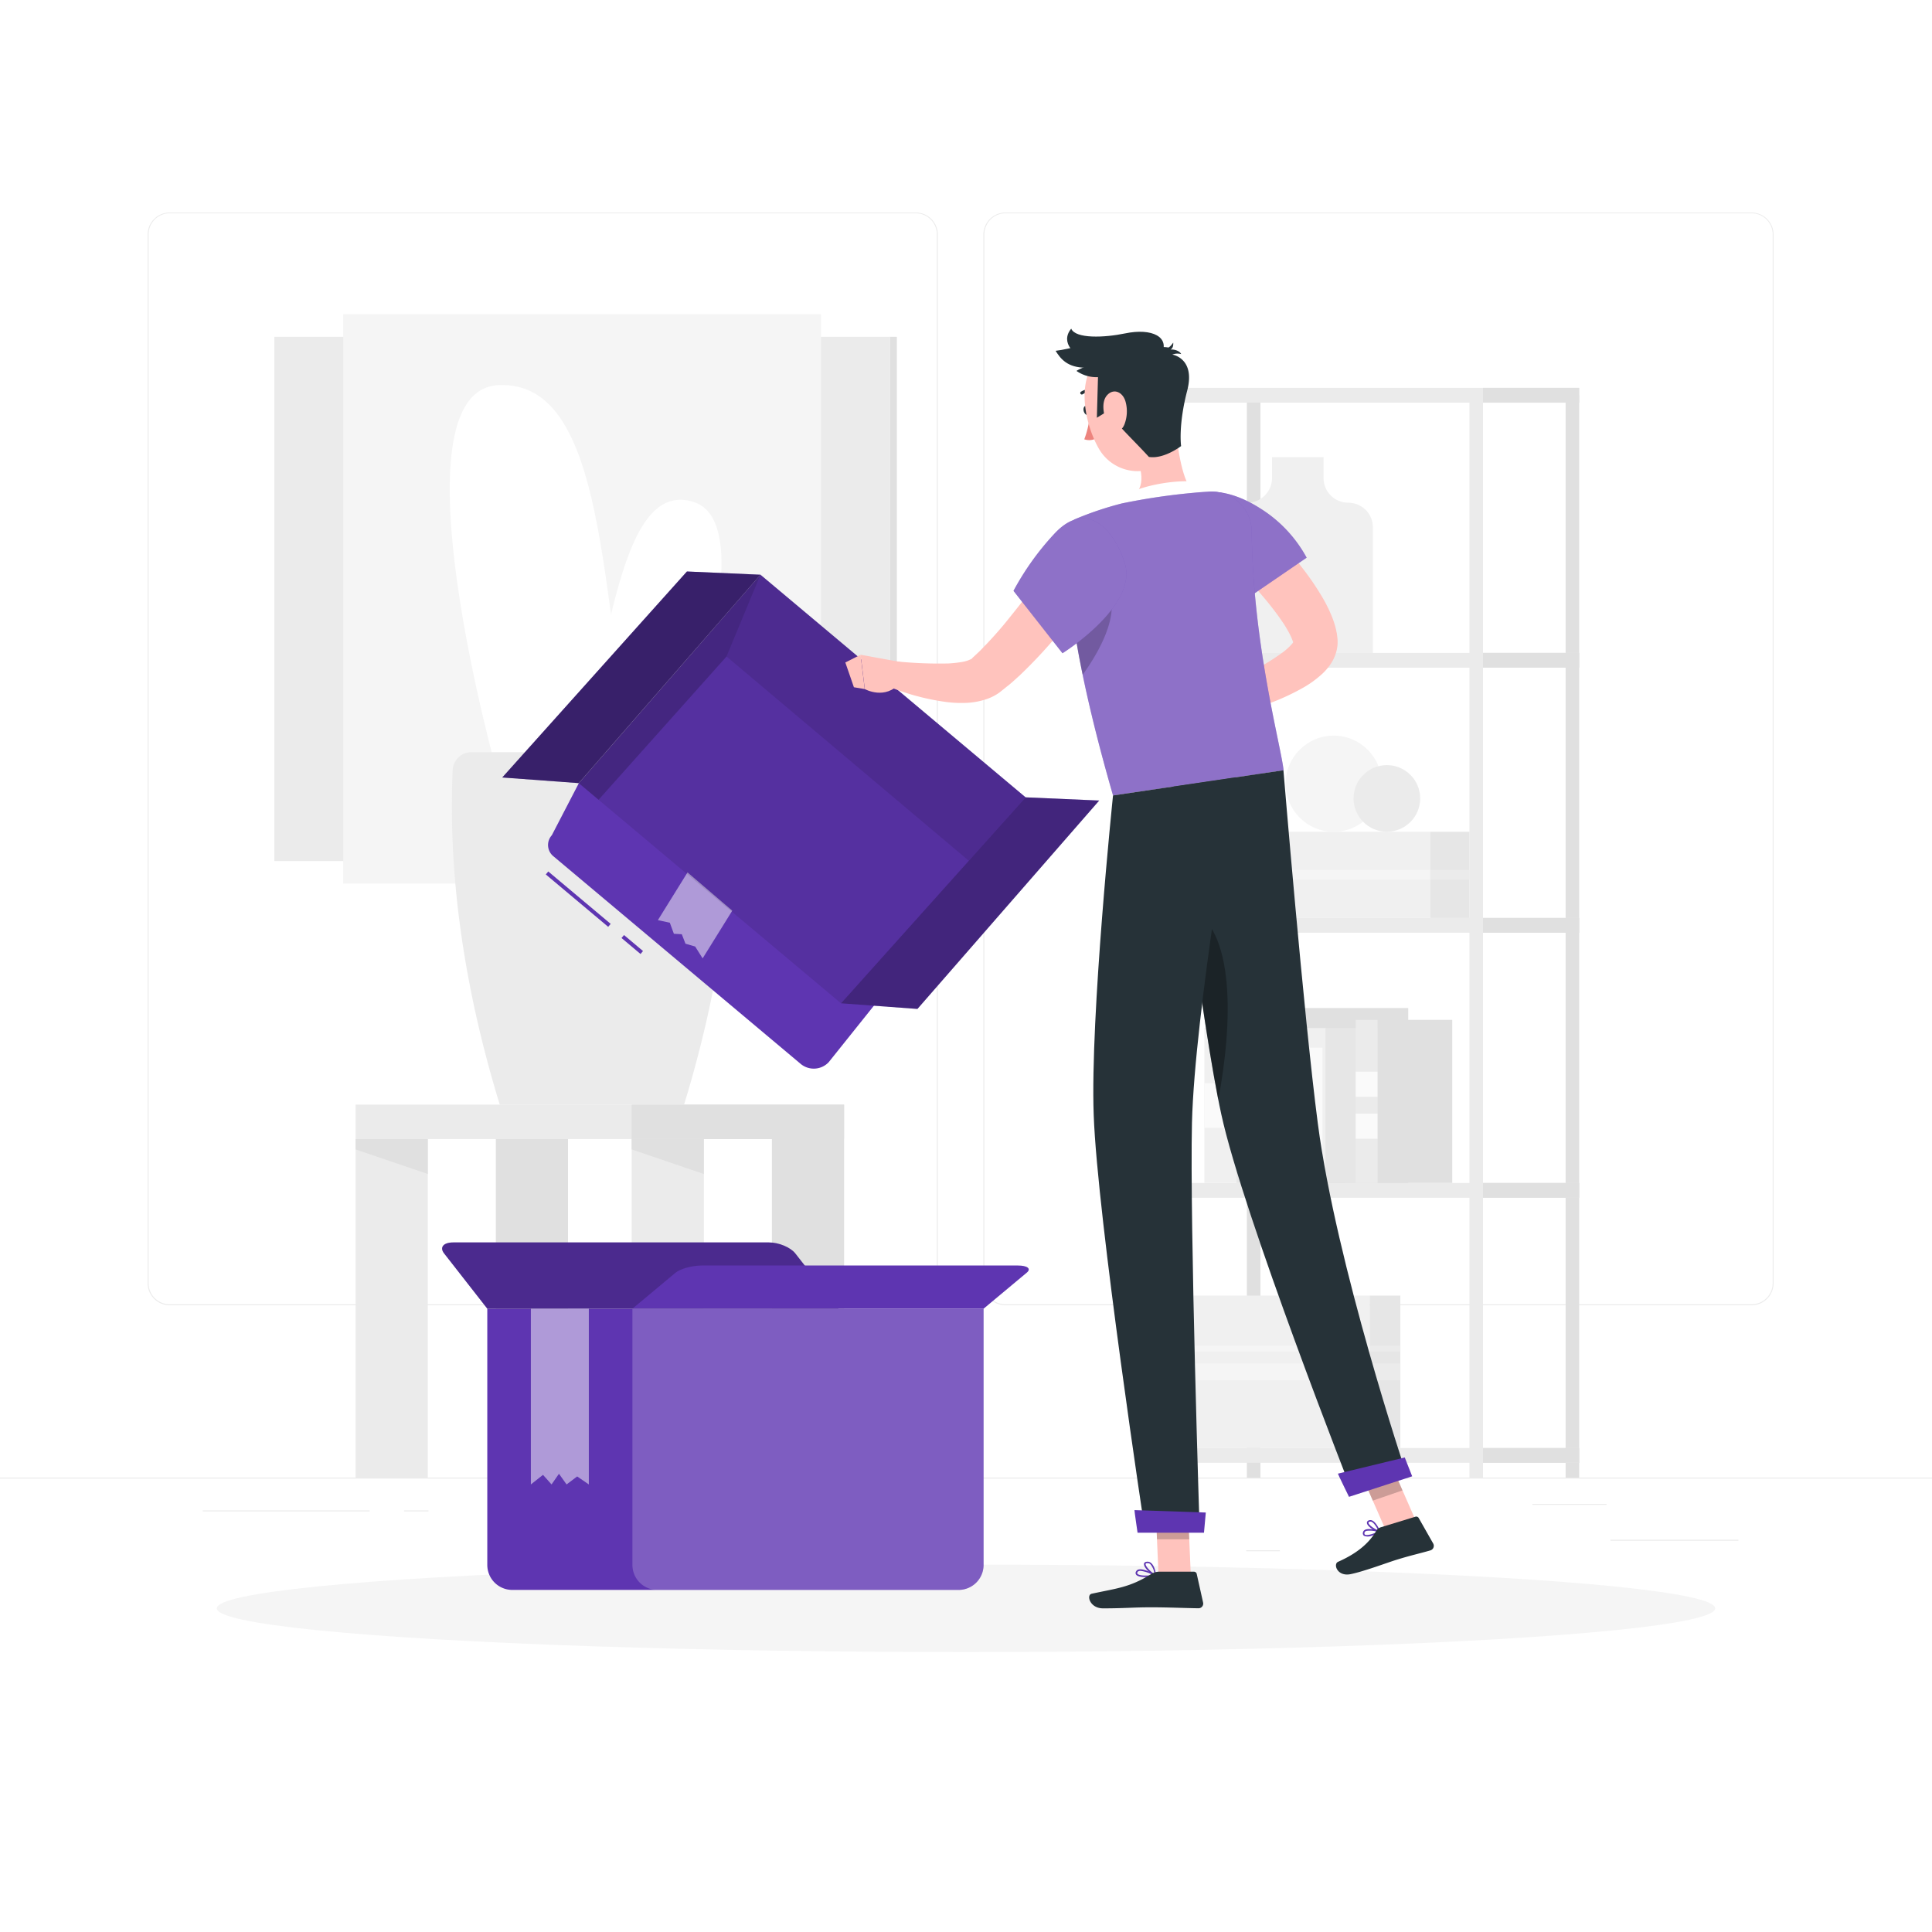 <svg class="animated" id="freepik_stories-empty" xmlns="http://www.w3.org/2000/svg" viewBox="0 0 500 500" version="1.1" xmlns:xlink="http://www.w3.org/1999/xlink" xmlns:svgjs="http://svgjs.com/svgjs"><style>svg#freepik_stories-empty:not(.animated) .animable {opacity: 0;}svg#freepik_stories-empty.animated #freepik--Box--inject-6 {animation: 6s Infinite  linear wind;animation-delay: 0s;}svg#freepik_stories-empty.animated #freepik--Character--inject-6 {animation: 6s Infinite  linear wind;animation-delay: 0s;}            @keyframes wind {                0% {                    transform: rotate( 0deg );                }                25% {                    transform: rotate( 1deg );                }                75% {                    transform: rotate( -1deg );                }            }        </style><g id="freepik--background-complete--inject-6" class="animable" style="transform-origin: 250px 228.23px;"><rect y="382.4" width="500" height="0.25" style="fill: rgb(235, 235, 235); transform-origin: 250px 382.525px;" id="elcjjlay26xhu" class="animable"></rect><rect x="416.78" y="398.49" width="33.12" height="0.25" style="fill: rgb(235, 235, 235); transform-origin: 433.34px 398.615px;" id="el0rnzlyrpha4g" class="animable"></rect><rect x="322.53" y="401.21" width="8.69" height="0.25" style="fill: rgb(235, 235, 235); transform-origin: 326.875px 401.335px;" id="el1tz83tjujrf" class="animable"></rect><rect x="396.59" y="389.21" width="19.19" height="0.25" style="fill: rgb(235, 235, 235); transform-origin: 406.185px 389.335px;" id="el9ctdlbezc7d" class="animable"></rect><rect x="52.46" y="390.89" width="43.19" height="0.25" style="fill: rgb(235, 235, 235); transform-origin: 74.055px 391.015px;" id="el3bjo7ofjgpj" class="animable"></rect><rect x="104.56" y="390.89" width="6.33" height="0.25" style="fill: rgb(235, 235, 235); transform-origin: 107.725px 391.015px;" id="elalvnmlhofhr" class="animable"></rect><rect x="131.47" y="395.11" width="93.68" height="0.25" style="fill: rgb(235, 235, 235); transform-origin: 178.31px 395.235px;" id="elbk4uvykqsyi" class="animable"></rect><path d="M237,337.8H43.91a5.71,5.71,0,0,1-5.7-5.71V60.66A5.71,5.71,0,0,1,43.91,55H237a5.71,5.71,0,0,1,5.71,5.71V332.09A5.71,5.71,0,0,1,237,337.8ZM43.91,55.2a5.46,5.46,0,0,0-5.45,5.46V332.09a5.46,5.46,0,0,0,5.45,5.46H237a5.47,5.47,0,0,0,5.46-5.46V60.66A5.47,5.47,0,0,0,237,55.2Z" style="fill: rgb(235, 235, 235); transform-origin: 140.46px 196.4px;" id="el4lv1hnt25h3" class="animable"></path><path d="M453.31,337.8H260.21a5.72,5.72,0,0,1-5.71-5.71V60.66A5.72,5.72,0,0,1,260.21,55h193.1A5.71,5.71,0,0,1,459,60.66V332.09A5.71,5.71,0,0,1,453.31,337.8ZM260.21,55.2a5.47,5.47,0,0,0-5.46,5.46V332.09a5.47,5.47,0,0,0,5.46,5.46h193.1a5.47,5.47,0,0,0,5.46-5.46V60.66a5.47,5.47,0,0,0-5.46-5.46Z" style="fill: rgb(235, 235, 235); transform-origin: 356.75px 196.4px;" id="elrmb35fj0gj9" class="animable"></path><rect x="92.03" y="285.87" width="126.42" height="8.92" style="fill: rgb(235, 235, 235); transform-origin: 155.24px 290.33px;" id="elbn1agj0vkea" class="animable"></rect><rect x="163.48" y="285.87" width="54.97" height="8.92" style="fill: rgb(224, 224, 224); transform-origin: 190.965px 290.33px;" id="el96x430c9upq" class="animable"></rect><rect x="92.03" y="294.79" width="18.68" height="87.61" style="fill: rgb(235, 235, 235); transform-origin: 101.37px 338.595px;" id="elpe6qmgl5rwd" class="animable"></rect><polygon points="110.71 303.83 92.03 297.47 92.03 294.79 110.71 294.79 110.71 303.83" style="fill: rgb(224, 224, 224); transform-origin: 101.37px 299.31px;" id="elr7ggjhvpzd9" class="animable"></polygon><rect x="199.77" y="294.79" width="18.68" height="87.61" style="fill: rgb(224, 224, 224); transform-origin: 209.11px 338.595px;" id="el7gs1j692mux" class="animable"></rect><rect x="163.48" y="294.79" width="18.68" height="87.61" style="fill: rgb(235, 235, 235); transform-origin: 172.82px 338.595px;" id="el6utsqyet5qe" class="animable"></rect><polygon points="182.15 303.83 163.48 297.47 163.48 294.79 182.15 294.79 182.15 303.83" style="fill: rgb(224, 224, 224); transform-origin: 172.815px 299.31px;" id="elwa7m7nw8ue" class="animable"></polygon><rect x="128.32" y="294.79" width="18.68" height="87.61" style="fill: rgb(224, 224, 224); transform-origin: 137.66px 338.595px;" id="elqq6sxxxz1nb" class="animable"></rect><rect x="71" y="87.17" width="159.33" height="135.67" style="fill: rgb(235, 235, 235); transform-origin: 150.665px 155.005px;" id="elv8d5f5lqnn" class="animable"></rect><g id="elxjqj3estjm"><rect x="230.33" y="87.17" width="1.78" height="135.67" style="fill: rgb(224, 224, 224); transform-origin: 231.22px 155.005px; transform: rotate(180deg);" class="animable" id="el660tzdoly1i"></rect></g><g id="el5jkpjkdfj"><rect x="88.83" y="81.33" width="123.67" height="147.33" style="fill: rgb(245, 245, 245); transform-origin: 150.665px 154.995px; transform: rotate(90deg);" class="animable" id="elvgmcjtzss4"></rect></g><path d="M148.89,198.06c9-30,11.5-74.25,30.64-68.15s-5.93,71.53-5.93,71.53Z" style="fill: rgb(255, 255, 255); transform-origin: 167.811px 165.39px;" id="elhbd8qfk7nwj" class="animable"></path><path d="M164.35,199.55c-9.16-43.48-6.85-101.2-35.31-99.88s0,101.77,0,101.77Z" style="fill: rgb(255, 255, 255); transform-origin: 140.371px 150.544px;" id="elkj4jyojyk3" class="animable"></path><path d="M184.46,194.67H122.15a4.85,4.85,0,0,0-5,4.61c-1.27,28.7,3.43,58,12.18,86.59h47.71c8.75-28.64,13.45-57.89,12.18-86.59A4.8,4.8,0,0,0,184.46,194.67Z" style="fill: rgb(235, 235, 235); transform-origin: 153.185px 240.269px;" id="el9r9bzabeddr" class="animable"></path><rect x="322.69" y="102.3" width="3.51" height="280.1" style="fill: rgb(224, 224, 224); transform-origin: 324.445px 242.35px;" id="el0r1bhfuekwdj" class="animable"></rect><rect x="405.18" y="102.3" width="3.51" height="280.1" style="fill: rgb(224, 224, 224); transform-origin: 406.935px 242.35px;" id="elrk0ykr58hc" class="animable"></rect><rect x="297.8" y="102.3" width="3.51" height="280.1" style="fill: rgb(235, 235, 235); transform-origin: 299.555px 242.35px;" id="elqakfx7831e" class="animable"></rect><rect x="380.29" y="102.3" width="3.51" height="280.1" style="fill: rgb(235, 235, 235); transform-origin: 382.045px 242.35px;" id="elgqat7mocjgw" class="animable"></rect><rect x="297.8" y="100.38" width="110.89" height="3.83" style="fill: rgb(235, 235, 235); transform-origin: 353.245px 102.295px;" id="elv7kz6q1oau" class="animable"></rect><rect x="297.8" y="168.97" width="110.89" height="3.83" style="fill: rgb(235, 235, 235); transform-origin: 353.245px 170.885px;" id="elt6cdlg8ng5g" class="animable"></rect><rect x="297.8" y="237.56" width="110.89" height="3.83" style="fill: rgb(235, 235, 235); transform-origin: 353.245px 239.475px;" id="elfc8txkca4hf" class="animable"></rect><rect x="297.8" y="306.15" width="110.89" height="3.83" style="fill: rgb(235, 235, 235); transform-origin: 353.245px 308.065px;" id="el92lgrsydhg6" class="animable"></rect><rect x="297.8" y="374.74" width="110.89" height="3.83" style="fill: rgb(235, 235, 235); transform-origin: 353.245px 376.655px;" id="elo7xdf6necp" class="animable"></rect><rect x="383.8" y="100.38" width="24.89" height="3.83" style="fill: rgb(224, 224, 224); transform-origin: 396.245px 102.295px;" id="elr1ihnbb846" class="animable"></rect><rect x="383.8" y="168.97" width="24.89" height="3.83" style="fill: rgb(224, 224, 224); transform-origin: 396.245px 170.885px;" id="el9iwdnvh9epn" class="animable"></rect><rect x="383.8" y="237.56" width="24.89" height="3.83" style="fill: rgb(224, 224, 224); transform-origin: 396.245px 239.475px;" id="elelujtqnnhi" class="animable"></rect><rect x="383.8" y="306.15" width="24.89" height="3.83" style="fill: rgb(224, 224, 224); transform-origin: 396.245px 308.065px;" id="el49tca4cij5" class="animable"></rect><rect x="383.8" y="374.74" width="24.89" height="3.83" style="fill: rgb(224, 224, 224); transform-origin: 396.245px 376.655px;" id="el6vltznyg91w" class="animable"></rect><path d="M342.53,123.71v-5.4H329.2v5.4a6.39,6.39,0,0,1-6.38,6.39h0a6.39,6.39,0,0,0-6.39,6.38V169h38.88V136.48a6.39,6.39,0,0,0-6.39-6.38h0A6.39,6.39,0,0,1,342.53,123.71Z" style="fill: rgb(240, 240, 240); transform-origin: 335.87px 143.655px;" id="el2sgspastgg4" class="animable"></path><rect x="311.7" y="215.26" width="58.42" height="22.31" style="fill: rgb(240, 240, 240); transform-origin: 340.91px 226.415px;" id="el7z8lvxo22dy" class="animable"></rect><g id="elzzfuy4yd56n"><rect x="370.12" y="215.26" width="10.17" height="22.31" style="fill: rgb(230, 230, 230); transform-origin: 375.205px 226.415px; transform: rotate(180deg);" class="animable" id="el7hwl2ubxcqn"></rect></g><g id="elrxlox3ibkk8"><rect x="370.12" y="225.18" width="10.17" height="2.46" style="fill: rgb(235, 235, 235); transform-origin: 375.205px 226.41px; transform: rotate(180deg);" class="animable" id="elqwb9oe5929s"></rect></g><rect x="311.7" y="225.18" width="58.42" height="2.46" style="fill: rgb(245, 245, 245); transform-origin: 340.91px 226.41px;" id="eljr5qgohd76k" class="animable"></rect><rect x="308.84" y="335.3" width="45.63" height="39.44" style="fill: rgb(240, 240, 240); transform-origin: 331.655px 355.02px;" id="elvd8gjva38pr" class="animable"></rect><g id="el0t9dfs7wr79l"><rect x="354.47" y="335.3" width="7.94" height="39.44" style="fill: rgb(230, 230, 230); transform-origin: 358.44px 355.02px; transform: rotate(180deg);" class="animable" id="el8k0mzbfpq6c"></rect></g><g id="elsrg7yqizog"><rect x="354.47" y="352.85" width="7.94" height="4.35" style="fill: rgb(235, 235, 235); transform-origin: 358.44px 355.025px; transform: rotate(180deg);" class="animable" id="el5806qqmq44f"></rect></g><rect x="308.84" y="352.85" width="45.63" height="4.35" style="fill: rgb(245, 245, 245); transform-origin: 331.655px 355.025px;" id="elqfnsrchn79" class="animable"></rect><g id="el3l4hfji571m"><rect x="354.47" y="348.25" width="7.94" height="1.55" style="fill: rgb(235, 235, 235); transform-origin: 358.44px 349.025px; transform: rotate(180deg);" class="animable" id="elf3b0usz1dje"></rect></g><rect x="308.84" y="348.25" width="45.63" height="1.55" style="fill: rgb(245, 245, 245); transform-origin: 331.655px 349.025px;" id="el26xv4ixkkzph" class="animable"></rect><rect x="311.7" y="266.05" width="8.26" height="40.1" style="fill: rgb(240, 240, 240); transform-origin: 315.83px 286.1px;" id="elptajweurk1" class="animable"></rect><rect x="311.7" y="280.34" width="8.26" height="11.52" style="fill: rgb(250, 250, 250); transform-origin: 315.83px 286.1px;" id="elrso67hnqo6m" class="animable"></rect><g id="elnnv0k6xgre"><rect x="319.97" y="266.05" width="28.1" height="40.1" style="fill: rgb(230, 230, 230); transform-origin: 334.02px 286.1px; transform: rotate(180deg);" class="animable" id="elenu1doydwoh"></rect></g><rect x="323.39" y="260.87" width="9.33" height="45.28" style="fill: rgb(235, 235, 235); transform-origin: 328.055px 283.51px;" id="elob49xq81vhi" class="animable"></rect><rect x="323.39" y="275.26" width="9.33" height="6.97" style="fill: rgb(250, 250, 250); transform-origin: 328.055px 278.745px;" id="el886usqttjr4" class="animable"></rect><rect x="323.39" y="286.9" width="9.33" height="6.97" style="fill: rgb(250, 250, 250); transform-origin: 328.055px 290.385px;" id="elk65iuwyuxp" class="animable"></rect><g id="eltxw021ijpco"><rect x="332.72" y="260.87" width="31.73" height="45.28" style="fill: rgb(224, 224, 224); transform-origin: 348.585px 283.51px; transform: rotate(180deg);" class="animable" id="el26etmjt48dd"></rect></g><rect x="338.08" y="266.05" width="5.03" height="40.1" style="fill: rgb(240, 240, 240); transform-origin: 340.595px 286.1px;" id="elkrweau0gltg" class="animable"></rect><rect x="338.94" y="271.13" width="3.3" height="29.94" style="fill: rgb(250, 250, 250); transform-origin: 340.59px 286.1px;" id="elxm6461rb53" class="animable"></rect><g id="el4ofdv9jcxj7"><rect x="343.11" y="266.05" width="17.09" height="40.1" style="fill: rgb(230, 230, 230); transform-origin: 351.655px 286.1px; transform: rotate(180deg);" class="animable" id="elljbn3zhvp3"></rect></g><rect x="350.86" y="263.94" width="5.68" height="42.21" style="fill: rgb(235, 235, 235); transform-origin: 353.7px 285.045px;" id="eletqxxbs6fm" class="animable"></rect><rect x="350.86" y="277.35" width="5.68" height="6.5" style="fill: rgb(250, 250, 250); transform-origin: 353.7px 280.6px;" id="el8ava5l3upe5" class="animable"></rect><rect x="350.86" y="288.21" width="5.68" height="6.5" style="fill: rgb(250, 250, 250); transform-origin: 353.7px 291.46px;" id="eloysy6okg03" class="animable"></rect><g id="el7etlyxyc39v"><rect x="356.54" y="263.94" width="19.3" height="42.21" style="fill: rgb(224, 224, 224); transform-origin: 366.19px 285.045px; transform: rotate(180deg);" class="animable" id="el2qonjyknuqd"></rect></g><g id="elvipvq9wgp7"><circle cx="345.16" cy="202.82" r="12.44" style="fill: rgb(245, 245, 245); transform-origin: 345.16px 202.82px; transform: rotate(-45deg);" class="animable" id="elt2yv8jgqkla"></circle></g><g id="elozvwo2fdxnr"><circle cx="358.92" cy="206.63" r="8.62" style="fill: rgb(235, 235, 235); transform-origin: 358.92px 206.63px; transform: rotate(-9.22deg);" class="animable" id="el6vq0adqok1"></circle></g></g><g id="freepik--Shadow--inject-6" class="animable" style="transform-origin: 250px 416.24px;"><ellipse id="freepik--path--inject-6" cx="250" cy="416.24" rx="193.89" ry="11.32" style="fill: rgb(245, 245, 245); transform-origin: 250px 416.24px;" class="animable"></ellipse></g><g id="freepik--Box--inject-6" class="animable" style="transform-origin: 190.331px 366.505px;"><path d="M126.11,338.69H254.55a0,0,0,0,1,0,0V405a6.47,6.47,0,0,1-6.47,6.47H132.58a6.47,6.47,0,0,1-6.47-6.47V338.69A0,0,0,0,1,126.11,338.69Z" style="fill: #5E35B1; transform-origin: 190.33px 375.08px;" id="elsoqe3g0crzh" class="animable"></path><path d="M126.11,338.69H217l-11.18-14.31c-1.23-1.57-4.27-2.84-6.8-2.84H117.28c-2.52,0-3.58,1.27-2.35,2.84Z" style="fill: #5E35B1; transform-origin: 165.709px 330.115px;" id="elcs4ilqyknd5" class="animable"></path><g id="el7o5n73h6lsi"><path d="M126.11,338.69H217l-11.18-14.31c-1.23-1.57-4.27-2.84-6.8-2.84H117.28c-2.52,0-3.58,1.27-2.35,2.84Z" style="opacity: 0.2; transform-origin: 165.709px 330.115px;" class="animable" id="el3i02k6zhvz2"></path></g><path d="M254.55,338.69H163.67l11.18-9.33c1.23-1,4.27-1.85,6.8-1.85h81.73c2.53,0,3.58.83,2.35,1.85Z" style="fill: #5E35B1; transform-origin: 214.957px 333.1px;" id="elsuaqu44vkl9" class="animable"></path><g id="elshol3w9c0nn"><path d="M163.67,338.69h90.88a0,0,0,0,1,0,0V405a6.47,6.47,0,0,1-6.47,6.47H170.14a6.47,6.47,0,0,1-6.47-6.47V338.69A0,0,0,0,1,163.67,338.69Z" style="fill: rgb(255, 255, 255); opacity: 0.2; transform-origin: 209.11px 375.08px;" class="animable" id="el6ttkxz2vext"></path></g><g id="elti6tee3y03a"><polygon points="137.39 338.69 137.39 384.17 140.53 381.69 142.74 384.17 144.66 381.41 146.63 384.17 149.37 382.1 152.39 384.17 152.39 338.69 137.39 338.69" style="fill: rgb(255, 255, 255); opacity: 0.5; transform-origin: 144.89px 361.43px;" class="animable" id="elva6m60ifzsb"></polygon></g></g><g id="freepik--Character--inject-6" class="animable" style="transform-origin: 250.528px 250.65px;"><line x1="157.72" y1="239.48" x2="141.57" y2="225.92" style="fill: none; stroke: #5E35B1; stroke-miterlimit: 10; transform-origin: 149.645px 232.7px;" id="el9gx0spbcp0i" class="animable"></line><line x1="166.09" y1="246.51" x2="161.17" y2="242.37" style="fill: none; stroke: #5E35B1; stroke-miterlimit: 10; transform-origin: 163.63px 244.44px;" id="el0z478w57mvl" class="animable"></line><path d="M214.47,274.89l53.28-66.59-70.94-59.56-47,53.93-7,13.49a3.76,3.76,0,0,0,.47,5.49l64,53.74A5.3,5.3,0,0,0,214.47,274.89Z" style="fill: #5E35B1; transform-origin: 204.792px 212.652px;" id="ely1bi0zzgb3i" class="animable"></path><g id="el008jql098jem5"><polygon points="177.93 225.78 170.26 238.13 173.35 238.8 174.4 241.66 176.45 241.78 177.4 244.23 179.91 244.96 181.84 248.03 189.51 235.68 177.93 225.78" style="fill: rgb(255, 255, 255); opacity: 0.5; transform-origin: 179.885px 236.905px;" class="animable" id="elomea4f23zr9"></polygon></g><g id="el9zqwsltedz"><polygon points="265.43 206.35 217.65 259.65 149.78 202.67 196.81 148.74 265.43 206.35" style="opacity: 0.1; transform-origin: 207.605px 204.195px;" class="animable" id="elmwvsbiwkj9"></polygon></g><polygon points="265.43 206.35 217.65 259.65 237.43 261.11 284.47 207.18 265.43 206.35" style="fill: #5E35B1; transform-origin: 251.06px 233.73px;" id="elwhjdgzxvhuh" class="animable"></polygon><g id="elbu4k9sxai4p"><polygon points="265.43 206.35 217.65 259.65 237.43 261.11 284.47 207.18 265.43 206.35" style="opacity: 0.3; transform-origin: 251.06px 233.73px;" class="animable" id="elq2ulonll217"></polygon></g><polygon points="177.78 147.9 129.99 201.21 149.78 202.67 196.81 148.74 177.78 147.9" style="fill: #5E35B1; transform-origin: 163.4px 175.285px;" id="ell8ieqi5q5lj" class="animable"></polygon><g id="el0ct29sn5o748"><polygon points="177.78 147.9 129.99 201.21 149.78 202.67 196.81 148.74 177.78 147.9" style="opacity: 0.4; transform-origin: 163.4px 175.285px;" class="animable" id="el0uhizimiyok"></polygon></g><g id="eldm9df37g1f7"><polygon points="250.72 222.76 265.43 206.35 196.81 148.74 188.03 169.9 250.72 222.76" style="opacity: 0.1; transform-origin: 226.73px 185.75px;" class="animable" id="elmg04woig8w"></polygon></g><g id="elqtlxtxei7oh"><polygon points="149.78 202.67 196.81 148.74 188.03 169.9 154.91 206.98 149.78 202.67" style="opacity: 0.2; transform-origin: 173.295px 177.86px;" class="animable" id="elnbx8sc7936"></polygon></g><path d="M282,106c.19.64,0,1.27-.42,1.39s-.91-.3-1.1-.94,0-1.27.42-1.4S281.82,105.36,282,106Z" style="fill: rgb(38, 50, 56); transform-origin: 281.24px 106.219px;" id="el5kihw40l58w" class="animable"></path><path d="M282.07,107.26a24,24,0,0,1-1.46,6.43,3.89,3.89,0,0,0,3.26-.33Z" style="fill: rgb(237, 132, 126); transform-origin: 282.24px 110.582px;" id="el5w0pgbe2b1k" class="animable"></path><path d="M283.33,101.73a.4.4,0,0,0,.18-.22.38.38,0,0,0-.24-.5,3.9,3.9,0,0,0-3.58.41.4.4,0,0,0,.48.63h0a3.12,3.12,0,0,1,2.84-.3A.4.4,0,0,0,283.33,101.73Z" style="fill: rgb(38, 50, 56); transform-origin: 281.555px 101.426px;" id="elrh9i71frxr" class="animable"></path><path d="M304.24,110.28c.44,5.3,1.75,15,4.88,17.24,0,0-.74,6.37-12,8-12.34,1.82-6.8-5.26-6.8-5.26,6.49-2.6,5.58-7.57,3.72-12.09l4.76-5.46C300.63,110.69,304,107.57,304.24,110.28Z" style="fill: rgb(255, 195, 189); transform-origin: 299.1px 122.521px;" id="el40ld5clbumr" class="animable"></path><path d="M313.15,130.11c1-.91-1-4.55-2.23-5.06-3.22-1.35-16.39,0-21.34,4.25a5.46,5.46,0,0,0-.39,4.69Z" style="fill: rgb(255, 255, 255); transform-origin: 301.128px 129.268px;" id="elw7spyeaiwyh" class="animable"></path><path d="M355.09,397.41a2.68,2.68,0,0,1-2.08.06.82.82,0,0,1-.27-.9.91.91,0,0,1,.46-.62c1.08-.63,3.75.2,3.86.24a.19.19,0,0,1,.14.16.2.2,0,0,1-.1.2A10.76,10.76,0,0,1,355.09,397.41Zm-1.46-1.22-.23.1a.54.54,0,0,0-.27.36c-.07.36.07.47.11.5.48.34,2.11-.15,3.24-.72A6.55,6.55,0,0,0,353.63,396.19Z" style="fill: #5E35B1; transform-origin: 354.95px 396.683px;" id="el9morifg22dv" class="animable"></path><path d="M357.06,396.56a.17.17,0,0,1-.1,0c-1-.2-3.09-1.45-3.2-2.39a.64.64,0,0,1,.45-.68,1.08,1.08,0,0,1,.88,0c1.16.48,2.06,2.72,2.09,2.81a.18.18,0,0,1,0,.2A.15.15,0,0,1,357.06,396.56Zm-2.6-2.73a.16.16,0,0,0-.09,0c-.23.1-.22.22-.21.27.06.56,1.48,1.57,2.49,1.94-.3-.65-1-1.91-1.71-2.21A.67.67,0,0,0,354.46,393.83Z" style="fill: #5E35B1; transform-origin: 355.483px 394.982px;" id="el69t0s0j2dbq" class="animable"></path><path d="M296.48,408.15c-1.07,0-2.1-.15-2.45-.63a.74.74,0,0,1,0-.86,1,1,0,0,1,.62-.47c1.39-.37,4.31,1.29,4.43,1.36a.19.19,0,0,1-.06.36A14.14,14.14,0,0,1,296.48,408.15Zm-1.32-1.62a1.13,1.13,0,0,0-.38.05.63.63,0,0,0-.39.27c-.14.25-.09.37,0,.44.39.54,2.5.55,4,.33A8.88,8.88,0,0,0,295.16,406.53Z" style="fill: #5E35B1; transform-origin: 296.54px 407.143px;" id="elyx4qhxbxn3a" class="animable"></path><path d="M299,407.92l-.08,0c-1-.45-3-2.26-2.85-3.2,0-.22.2-.5.74-.55a1.42,1.42,0,0,1,1.09.34c1.07.87,1.29,3.12,1.3,3.21a.18.18,0,0,1-.08.18A.19.19,0,0,1,299,407.92Zm-2-3.38h-.12c-.36,0-.38.18-.39.22-.09.57,1.27,2,2.29,2.61a4.57,4.57,0,0,0-1.1-2.58A1,1,0,0,0,297,404.54Z" style="fill: #5E35B1; transform-origin: 297.632px 406.042px;" id="el5iuuny3h3aj" class="animable"></path><polygon points="308.18 407.72 299.83 407.72 299 388.4 307.35 388.4 308.18 407.72" style="fill: rgb(255, 195, 189); transform-origin: 303.59px 398.06px;" id="elzalmpb24bkd" class="animable"></polygon><polygon points="366.83 394.53 359.14 397.18 351.16 378.97 358.85 376.32 366.83 394.53" style="fill: rgb(255, 195, 189); transform-origin: 358.995px 386.75px;" id="elcatwt1pchd" class="animable"></polygon><path d="M357.31,395.27l9-2.75a.73.73,0,0,1,.85.34l3.75,6.6a1.23,1.23,0,0,1-.73,1.78c-3.15.91-4.72,1.19-8.66,2.4-2.43.74-8.55,3.06-12,3.75s-4.56-2.61-3.22-3.2c6-2.65,8.46-5.66,9.89-8A2.06,2.06,0,0,1,357.31,395.27Z" style="fill: rgb(38, 50, 56); transform-origin: 358.407px 399.986px;" id="elxqvra2gt9m" class="animable"></path><path d="M299.89,406.75H309a.74.74,0,0,1,.71.57l1.65,7.42a1.21,1.21,0,0,1-1.2,1.48c-3.29-.05-8-.25-12.17-.25-4.83,0-6.86.27-12.53.27-3.42,0-4.37-3.46-2.94-3.78,6.53-1.43,9.72-1.58,15.36-5.06A3.93,3.93,0,0,1,299.89,406.75Z" style="fill: rgb(38, 50, 56); transform-origin: 296.634px 411.495px;" id="el62086iz8qqi" class="animable"></path><path d="M324.14,132.84c2.43,2.23,4.53,4.46,6.71,6.79s4.2,4.74,6.16,7.31a69.73,69.73,0,0,1,5.56,8.24,35.94,35.94,0,0,1,2.34,4.94c.17.47.34.92.48,1.43a15.56,15.56,0,0,1,.41,1.57l.17.83.12.92a9.65,9.65,0,0,1,0,2.54,10.61,10.61,0,0,1-1.72,4.44,14.75,14.75,0,0,1-2.3,2.65,26.68,26.68,0,0,1-4.56,3.33,59.23,59.23,0,0,1-9,4.19,108.45,108.45,0,0,1-18.18,5l-1.75-6c5.43-2.35,10.93-4.89,16-7.6a60.56,60.56,0,0,0,7.11-4.38,16,16,0,0,0,2.59-2.3,3.63,3.63,0,0,0,.59-.85c.08-.17,0-.15-.1.21-.07.67-.06.15-.22-.21-.05-.17-.14-.4-.23-.62s-.2-.47-.31-.71a31.64,31.64,0,0,0-1.81-3.17,75.58,75.58,0,0,0-5-6.61c-1.84-2.18-3.78-4.35-5.77-6.48s-4.08-4.28-6-6.26Z" style="fill: rgb(255, 195, 189); transform-origin: 327.377px 159.93px;" id="elqisaxk5skrk" class="animable"></path><path d="M310.87,180.07,303,182.45l5.06,8.32s4.65-1.92,5.68-5.87Z" style="fill: rgb(255, 195, 189); transform-origin: 308.37px 185.42px;" id="elguag7g7j7af" class="animable"></path><polygon points="299.82 185.4 302.92 192.26 308.01 190.78 302.95 182.45 299.82 185.4" style="fill: rgb(255, 195, 189); transform-origin: 303.915px 187.355px;" id="elv1dyjasmqsb" class="animable"></polygon><path d="M305.7,135.1c-.75,8,16.17,20.38,16.17,20.38l16.29-11.15a34.28,34.28,0,0,0-12-12.75C316.82,125.6,306.64,125.16,305.7,135.1Z" style="fill: #5E35B1; transform-origin: 321.918px 141.397px;" id="el5xakofe92ow" class="animable"></path><g id="elogvdv7b9xc"><g style="opacity: 0.3; transform-origin: 321.918px 141.397px;" class="animable" id="el0ee3oinc6fd"><path d="M305.7,135.1c-.75,8,16.17,20.38,16.17,20.38l16.29-11.15a34.28,34.28,0,0,0-12-12.75C316.82,125.6,306.64,125.16,305.7,135.1Z" style="fill: rgb(255, 255, 255); transform-origin: 321.918px 141.397px;" id="el1vvo4olwnwth" class="animable"></path></g></g><path d="M278,134.46s-7.31,11.22,10.05,71.4l44.14-6.52c-.62-6.1-8-32.71-8.25-61.8A10.4,10.4,0,0,0,313,127.23c-1.28.07-2.6.16-3.91.29a164.5,164.5,0,0,0-18.76,2.77A84.63,84.63,0,0,0,278,134.46Z" style="fill: #5E35B1; transform-origin: 304.331px 166.538px;" id="elgu61f59qc1p" class="animable"></path><g id="eljwcyilxz62a"><g style="opacity: 0.3; transform-origin: 304.331px 166.538px;" class="animable" id="elcx1mrmqzhro"><path d="M278,134.46s-7.31,11.22,10.05,71.4l44.14-6.52c-.62-6.1-8-32.71-8.25-61.8A10.4,10.4,0,0,0,313,127.23c-1.28.07-2.6.16-3.91.29a164.5,164.5,0,0,0-18.76,2.77A84.63,84.63,0,0,0,278,134.46Z" style="fill: rgb(255, 255, 255); transform-origin: 304.331px 166.538px;" id="elur3w47d7t9" class="animable"></path></g></g><g id="eltnf4zelstj"><path d="M276.92,153.8l.15-.17,10.38.92c1.58,6.7-4.2,15.84-7.25,20.08A195,195,0,0,1,276.92,153.8Z" style="opacity: 0.2; transform-origin: 282.319px 164.13px;" class="animable" id="elw5bmftzaub"></path></g><g id="elldv9unz8lm7"><polygon points="299 388.41 299.43 398.37 307.78 398.37 307.35 388.41 299 388.41" style="opacity: 0.2; transform-origin: 303.39px 393.39px;" class="animable" id="el1u43kvfkwca"></polygon></g><g id="el0ia2z78gdoxw"><polygon points="358.85 376.32 351.16 378.97 355.28 388.36 362.97 385.71 358.85 376.32" style="opacity: 0.2; transform-origin: 357.065px 382.34px;" class="animable" id="eliwg1iicsowh"></polygon></g><path d="M303.15,98.32c1.84,8.07,3.32,12.7.51,18-4.22,7.89-15.08,7.13-19.29-.23-3.79-6.63-6.17-18.71.67-24.15A11.3,11.3,0,0,1,303.15,98.32Z" style="fill: rgb(255, 195, 189); transform-origin: 292.959px 105.691px;" id="elzvuntc5vhjd" class="animable"></path><path d="M286.94,106.23l-3.07,1.88.29-10.5A9.07,9.07,0,0,1,278.6,96c1.11-1.06,18.39-7.11,23.78-6.06.56-.23,1.24-1.27,1.24-1.27s.21,1.31-.7,1.81c.66-.13,2.31.19,2.77,1.16a3.61,3.61,0,0,0-2.29.13s6,.91,3.87,9.23c-2.39,9.17-1.6,14.44-1.6,14.44s-4.46,3.45-8.34,2.81C293.19,113.69,287.21,108.21,286.94,106.23Z" style="fill: rgb(38, 50, 56); transform-origin: 293.164px 103.5px;" id="elajpul69jt5j" class="animable"></path><path d="M281.06,95.17c-4.87,0-6.62-2.38-7.87-4.38,3.5-.37,10.79-2.62,16.2-3s11.34.63,9.55,3S281.06,95.17,281.06,95.17Z" style="fill: rgb(38, 50, 56); transform-origin: 286.228px 91.441px;" id="el9w1fmfdfre8" class="animable"></path><path d="M282.13,93c-4-.56-7.9-4.33-4.9-7.94,1.11,2.65,8.6,2.34,13.92,1.23,7-1.46,11.85.9,9.37,5.67C299.16,94.57,282.13,93,282.13,93Z" style="fill: rgb(38, 50, 56); transform-origin: 288.672px 89.264px;" id="elhbocqkmypy7" class="animable"></path><path d="M291.26,103.84a9.39,9.39,0,0,1-.26,6c-1,2.51-3.22,2-4.38-.17-1-2-1.76-5.63-.06-7.44S290.54,101.47,291.26,103.84Z" style="fill: rgb(255, 195, 189); transform-origin: 288.593px 106.417px;" id="el6we63dfqsdh" class="animable"></path><path d="M303.71,203.55s7.16,60.95,12.36,84.83c5.69,26.16,33.76,97.48,33.76,97.48l14-4.84s-18-53.7-22.78-90.27c-3.67-28.08-8.9-91.41-8.9-91.41Z" style="fill: rgb(38, 50, 56); transform-origin: 333.77px 292.6px;" id="elsj58pi81wzo" class="animable"></path><path d="M346.25,381.38c-.07,0,2.87,6,2.87,6l16.35-5.31-1.92-4.88Z" style="fill: #5E35B1; transform-origin: 355.859px 382.285px;" id="ellan9ihdte4g" class="animable"></path><g id="elmixirbyrhsc"><path d="M307.66,234.82c2.24,16.94,5.11,37,7.63,49.81C319,265,319.87,240.21,307.66,234.82Z" style="opacity: 0.3; transform-origin: 312.694px 259.725px;" class="animable" id="elsgfc308z8i"></path></g><path d="M288.05,205.86s-5.94,57.26-5,82.7c.94,26.46,13.3,107.88,13.3,107.88h14.13s-2.6-79.88-2-105.86c.69-28.33,11.31-89.41,11.31-89.41Z" style="fill: rgb(38, 50, 56); transform-origin: 301.37px 298.805px;" id="el43xva62dnh4" class="animable"></path><path d="M293.6,390.81c-.06,0,.8,5.86.8,5.86h17.19l.47-5.23Z" style="fill: #5E35B1; transform-origin: 302.829px 393.74px;" id="elogqwtrpkh4d" class="animable"></path><path d="M285.31,148.52c-1.56,2.48-3.14,4.71-4.78,7s-3.36,4.5-5.11,6.7a126.58,126.58,0,0,1-11.57,12.62c-1.12,1-2.15,2-3.36,2.91l-.88.71-.44.35c-.16.13-.23.2-.56.44a12.58,12.58,0,0,1-3.23,1.66,18.78,18.78,0,0,1-5.53,1,30.82,30.82,0,0,1-4.77-.21,60.07,60.07,0,0,1-16.75-4.74l1.73-6a110.14,110.14,0,0,0,15.42.74,30.51,30.51,0,0,0,3.4-.37,8.18,8.18,0,0,0,2.44-.76c.24-.13.37-.26.34-.29s.13-.13.22-.22l.34-.31.67-.63c.9-.8,1.75-1.77,2.63-2.65,1.73-1.86,3.45-3.77,5.08-5.8s3.28-4.07,4.88-6.17,3.15-4.23,4.71-6.36,3.08-4.37,4.52-6.44Z" style="fill: rgb(255, 195, 189); transform-origin: 256.82px 161.814px;" id="elgdonb903a7" class="animable"></path><path d="M291.12,145.87c3.36,11-16.15,23.19-16.15,23.19l-12.68-16.15a70.73,70.73,0,0,1,10.5-14.69C281.42,128.83,288.56,137.5,291.12,145.87Z" style="fill: #5E35B1; transform-origin: 276.9px 151.603px;" id="elh0iigehrrfi" class="animable"></path><g id="elob6sm35ygt"><g style="opacity: 0.3; transform-origin: 276.9px 151.603px;" class="animable" id="eltvz2au6elga"><path d="M291.12,145.87c3.36,11-16.15,23.19-16.15,23.19l-12.68-16.15a70.73,70.73,0,0,1,10.5-14.69C281.42,128.83,288.56,137.5,291.12,145.87Z" style="fill: rgb(255, 255, 255); transform-origin: 276.9px 151.603px;" id="el999ofyn5yd" class="animable"></path></g></g><path d="M233,171.33l-10.27-1.88,1.08,8.88s5.34,3,9.21-1.69Z" style="fill: rgb(255, 195, 189); transform-origin: 227.875px 174.363px;" id="elsenimtkbn5" class="animable"></path><polygon points="218.77 171.45 220.99 177.86 223.79 178.33 222.71 169.45 218.77 171.45" style="fill: rgb(255, 195, 189); transform-origin: 221.28px 173.89px;" id="elkgspm9kn97a" class="animable"></polygon></g><defs>     <filter id="active" height="200%">         <feMorphology in="SourceAlpha" result="DILATED" operator="dilate" radius="2"></feMorphology>                <feFlood flood-color="#32DFEC" flood-opacity="1" result="PINK"></feFlood>        <feComposite in="PINK" in2="DILATED" operator="in" result="OUTLINE"></feComposite>        <feMerge>            <feMergeNode in="OUTLINE"></feMergeNode>            <feMergeNode in="SourceGraphic"></feMergeNode>        </feMerge>    </filter>    <filter id="hover" height="200%">        <feMorphology in="SourceAlpha" result="DILATED" operator="dilate" radius="2"></feMorphology>                <feFlood flood-color="#ff0000" flood-opacity="0.5" result="PINK"></feFlood>        <feComposite in="PINK" in2="DILATED" operator="in" result="OUTLINE"></feComposite>        <feMerge>            <feMergeNode in="OUTLINE"></feMergeNode>            <feMergeNode in="SourceGraphic"></feMergeNode>        </feMerge>            <feColorMatrix type="matrix" values="0   0   0   0   0                0   1   0   0   0                0   0   0   0   0                0   0   0   1   0 "></feColorMatrix>    </filter></defs></svg>